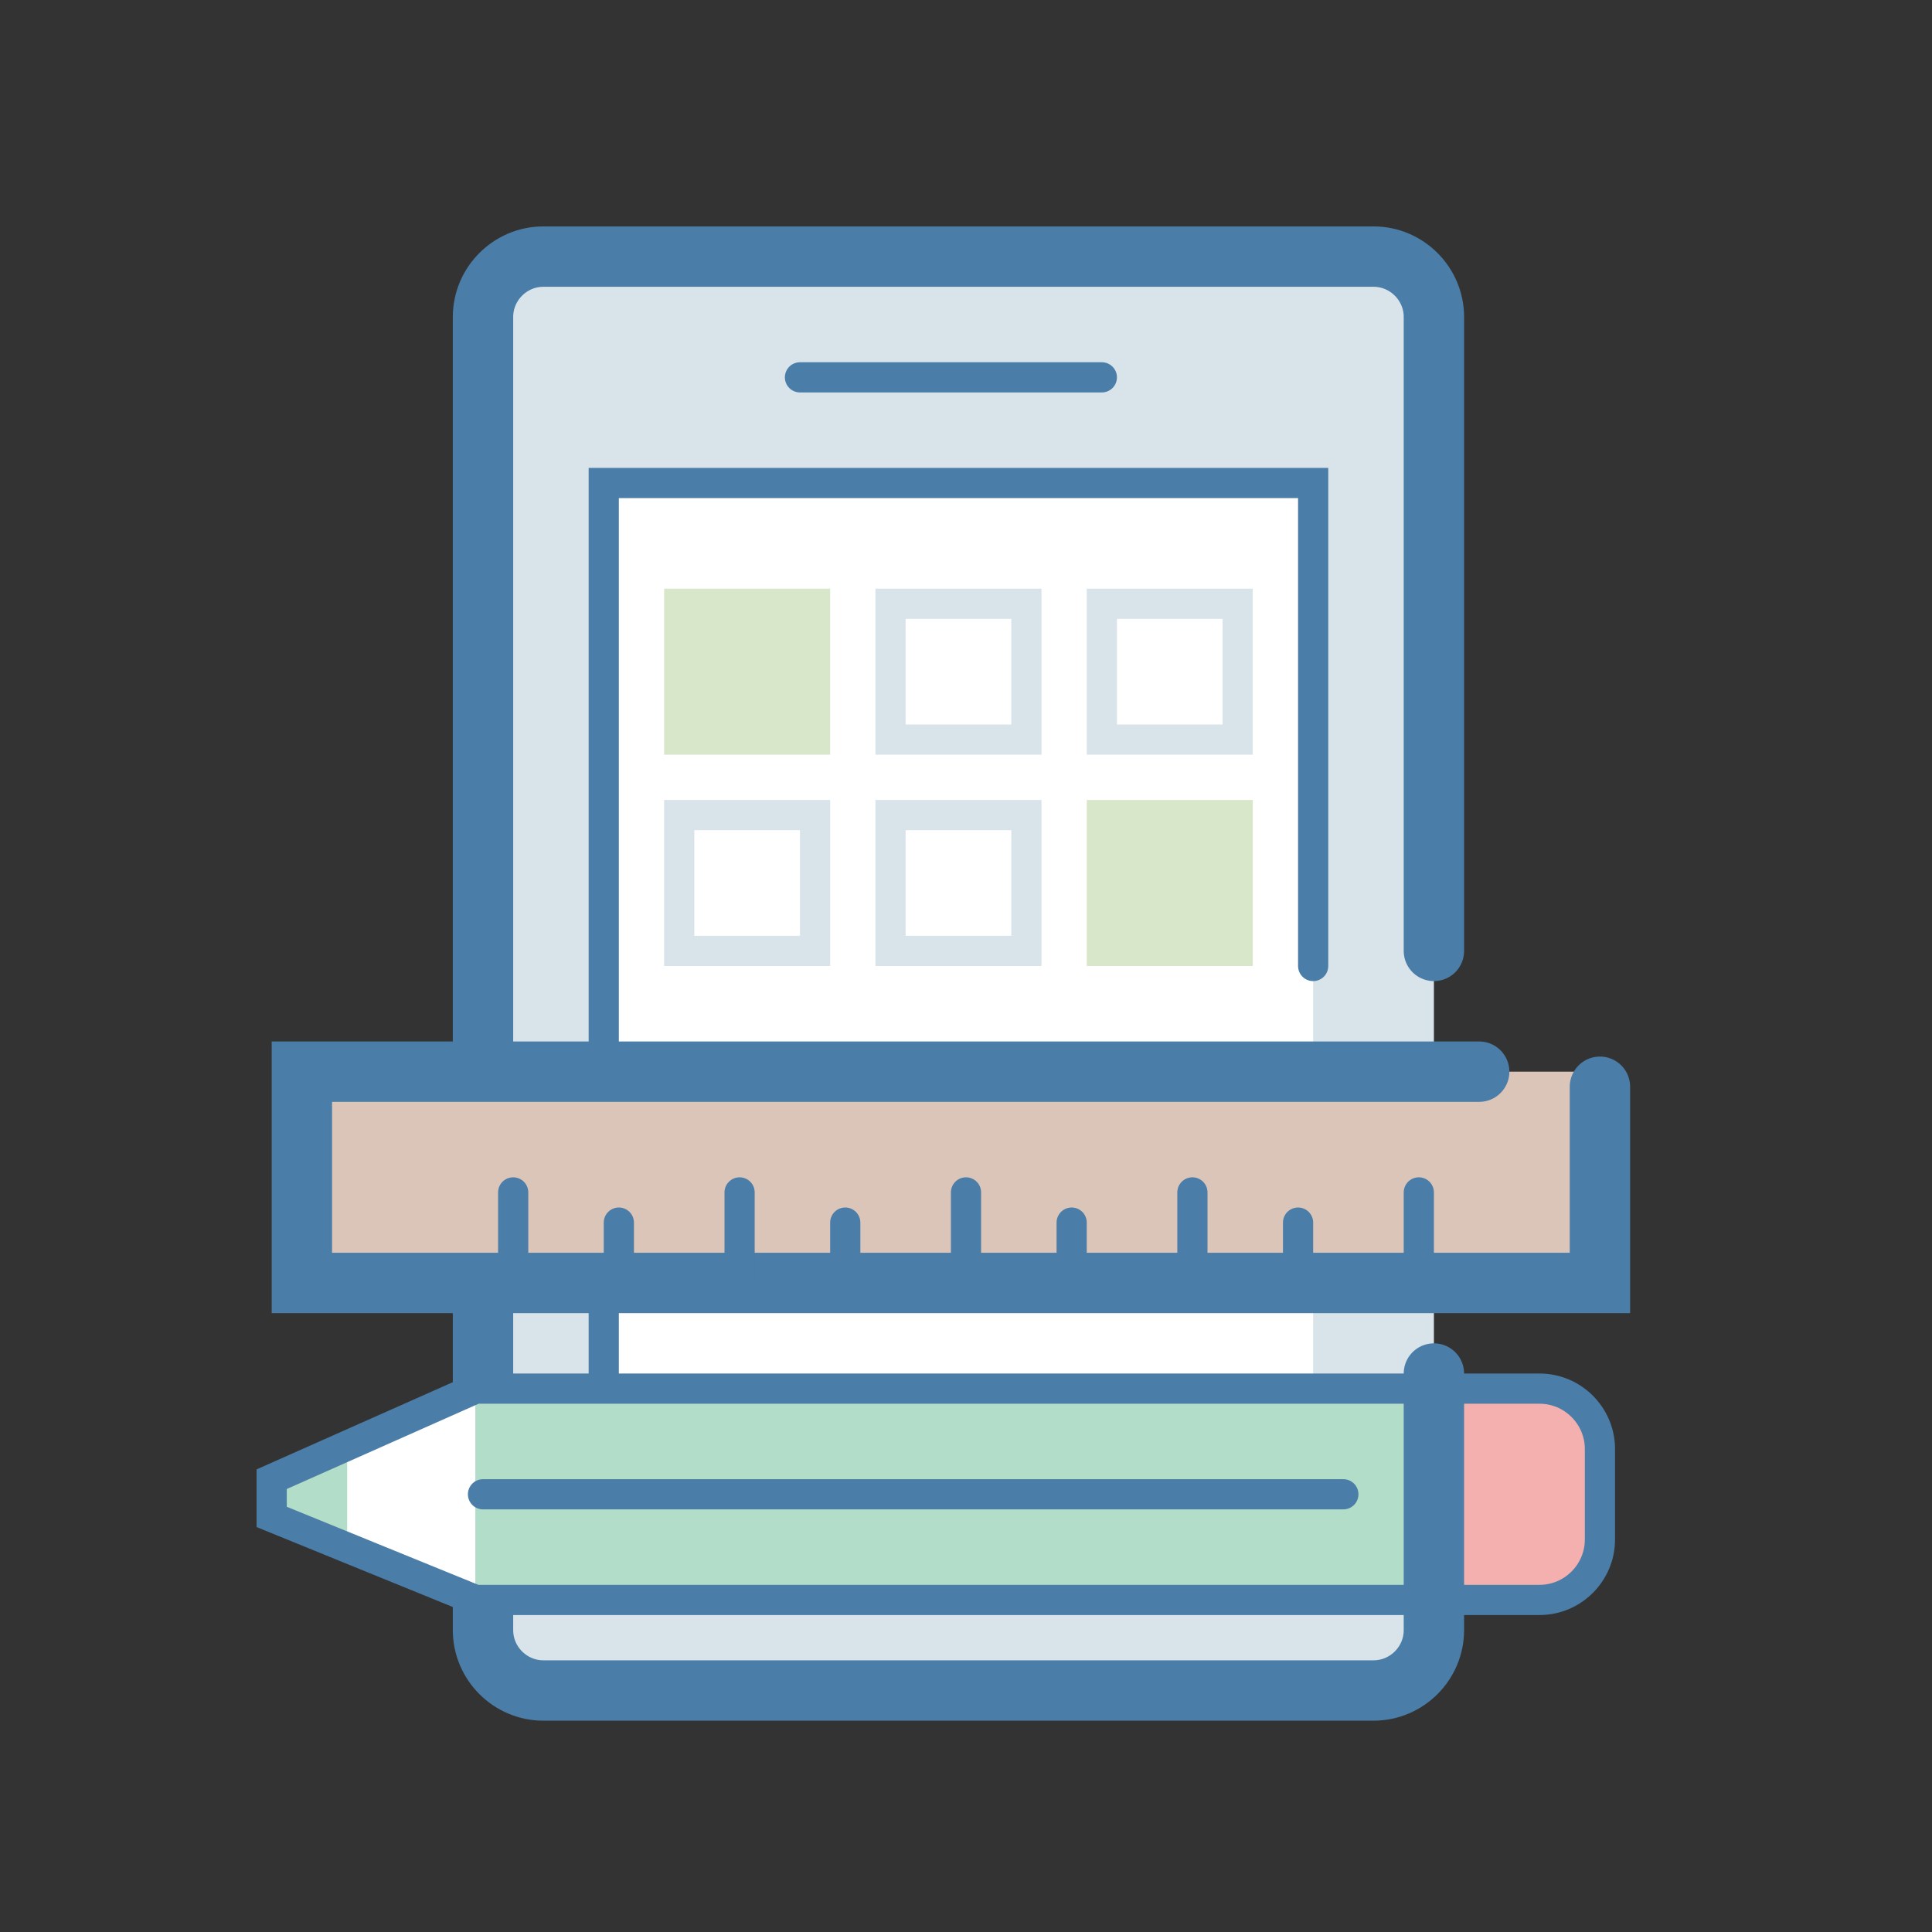 <?xml version="1.0" ?><!DOCTYPE svg  PUBLIC '-//W3C//DTD SVG 1.1//EN'  'http://www.w3.org/Graphics/SVG/1.1/DTD/svg11.dtd'><svg enable-background="new 0 0 128 128" id="Layer_1" version="1.1" viewBox="0 0 128 128" xml:space="preserve" xmlns="http://www.w3.org/2000/svg" xmlns:xlink="http://www.w3.org/1999/xlink"><rect x="0" y="0" width="128" height="128" fill="#333333" stroke="none"/><path d="M95,108c0,2.2-1.8,4-4,4H36c-2.2,0-4-1.8-4-4V21c0-2.2,1.8-4,4-4h55c2.2,0,4,1.8,4,4V108z" fill="#D8E3EA"/><polyline fill="#FFFFFF" points="87,97 40,97 40,81.1 40,32 87,32 87,89 "/><polyline fill="none" points="87,97 40,97 40,32   87,32 87,64 " stroke="#4A7DA7" stroke-linecap="round" stroke-miterlimit="10" stroke-width="2"/><path d="M95,96v12c0,2.2-1.8,4-4,4  H36c-2.2,0-4-1.8-4-4V21c0-2.2,1.8-4,4-4h55c2.2,0,4,1.8,4,4v42" fill="none" stroke="#4A7DA7" stroke-linecap="round" stroke-miterlimit="10" stroke-width="4"/><circle cx="64.6" cy="103.4" fill="#4A7DA7" r="2.9"/><line fill="none" stroke="#4A7DA7" stroke-linecap="round" stroke-miterlimit="10" stroke-width="2" x1="53" x2="73" y1="25" y2="25"/><rect fill="#DBC5B9" height="14" width="86" x="20" y="71"/><polyline fill="none" points="106,72 106,85   20,85 20,71 98,71 " stroke="#4A7DA7" stroke-linecap="round" stroke-miterlimit="10" stroke-width="4"/><line fill="none" stroke="#4A7DA7" stroke-linecap="round" stroke-miterlimit="10" stroke-width="2" x1="34" x2="34" y1="85" y2="79"/><line fill="none" stroke="#4A7DA7" stroke-linecap="round" stroke-miterlimit="10" stroke-width="2" x1="41" x2="41" y1="85" y2="81"/><line fill="none" stroke="#4A7DA7" stroke-linecap="round" stroke-miterlimit="10" stroke-width="2" x1="49" x2="49" y1="85" y2="79"/><line fill="none" stroke="#4A7DA7" stroke-linecap="round" stroke-miterlimit="10" stroke-width="2" x1="56" x2="56" y1="85" y2="81"/><line fill="none" stroke="#4A7DA7" stroke-linecap="round" stroke-miterlimit="10" stroke-width="2" x1="64" x2="64" y1="85" y2="79"/><line fill="none" stroke="#4A7DA7" stroke-linecap="round" stroke-miterlimit="10" stroke-width="2" x1="71" x2="71" y1="85" y2="81"/><line fill="none" stroke="#4A7DA7" stroke-linecap="round" stroke-miterlimit="10" stroke-width="2" x1="79" x2="79" y1="85" y2="79"/><line fill="none" stroke="#4A7DA7" stroke-linecap="round" stroke-miterlimit="10" stroke-width="2" x1="94" x2="94" y1="85" y2="79"/><line fill="none" stroke="#4A7DA7" stroke-linecap="round" stroke-miterlimit="10" stroke-width="2" x1="86" x2="86" y1="85" y2="81"/><path d="M31.5,92H102c2.2,0,4,1.8,4,4v6c0,2.2-1.8,4-4,4H31.5L18,100.5V98L31.5,92z" fill="#FFFFFF"/><path d="M31.5,92H102c2.2,0,4,1.8,4,4v6c0,2.2-1.8,4-4,4H31.5L18,100.5V98L31.5,92z" fill="#FFFFFF"/><path d="M31.5,106H102c2.2,0,4-1.8,4-4v-6c0-2.2-1.8-4-4-4H31.5" fill="#B2DDC9"/><path d="M31.5,106H102c2.2,0,4-1.8,4-4v-6c0-2.2-1.8-4-4-4H31.5" fill="#B2DDC9"/><polygon fill="#B2DDC9" points="23,96.2 18,98 18,100.5 23,102.4 "/><path d="M106,102v-6c0-2.2-1.8-4-4-4h-7v14h7C104.2,106,106,104.2,106,102z" fill="#F3B0AE"/><path d="M31.5,92H102  c2.2,0,4,1.8,4,4v6c0,2.2-1.8,4-4,4H31.5L18,100.5V98L31.5,92z" fill="none" stroke="#4A7DA7" stroke-linecap="round" stroke-miterlimit="10" stroke-width="2"/><line fill="none" stroke="#4A7DA7" stroke-linecap="round" stroke-miterlimit="10" stroke-width="2" x1="89" x2="32" y1="99" y2="99"/><line fill="none" stroke="#4A7DA7" stroke-linecap="round" stroke-miterlimit="10" stroke-width="4" x1="95" x2="95" y1="91" y2="105"/><rect fill="#D8E7C9" height="11" width="11" x="44" y="39"/><rect fill="none" height="9" stroke="#D8E3EA" stroke-linecap="round" stroke-miterlimit="10" stroke-width="2" width="9" x="59" y="40"/><rect fill="none" height="9" stroke="#D8E3EA" stroke-linecap="round" stroke-miterlimit="10" stroke-width="2" width="9" x="73" y="40"/><rect fill="none" height="9" stroke="#D8E3EA" stroke-linecap="round" stroke-miterlimit="10" stroke-width="2" width="9" x="45" y="54"/><rect fill="none" height="9" stroke="#D8E3EA" stroke-linecap="round" stroke-miterlimit="10" stroke-width="2" width="9" x="59" y="54"/><rect fill="#D8E7C9" height="11" width="11" x="72" y="53"/></svg>